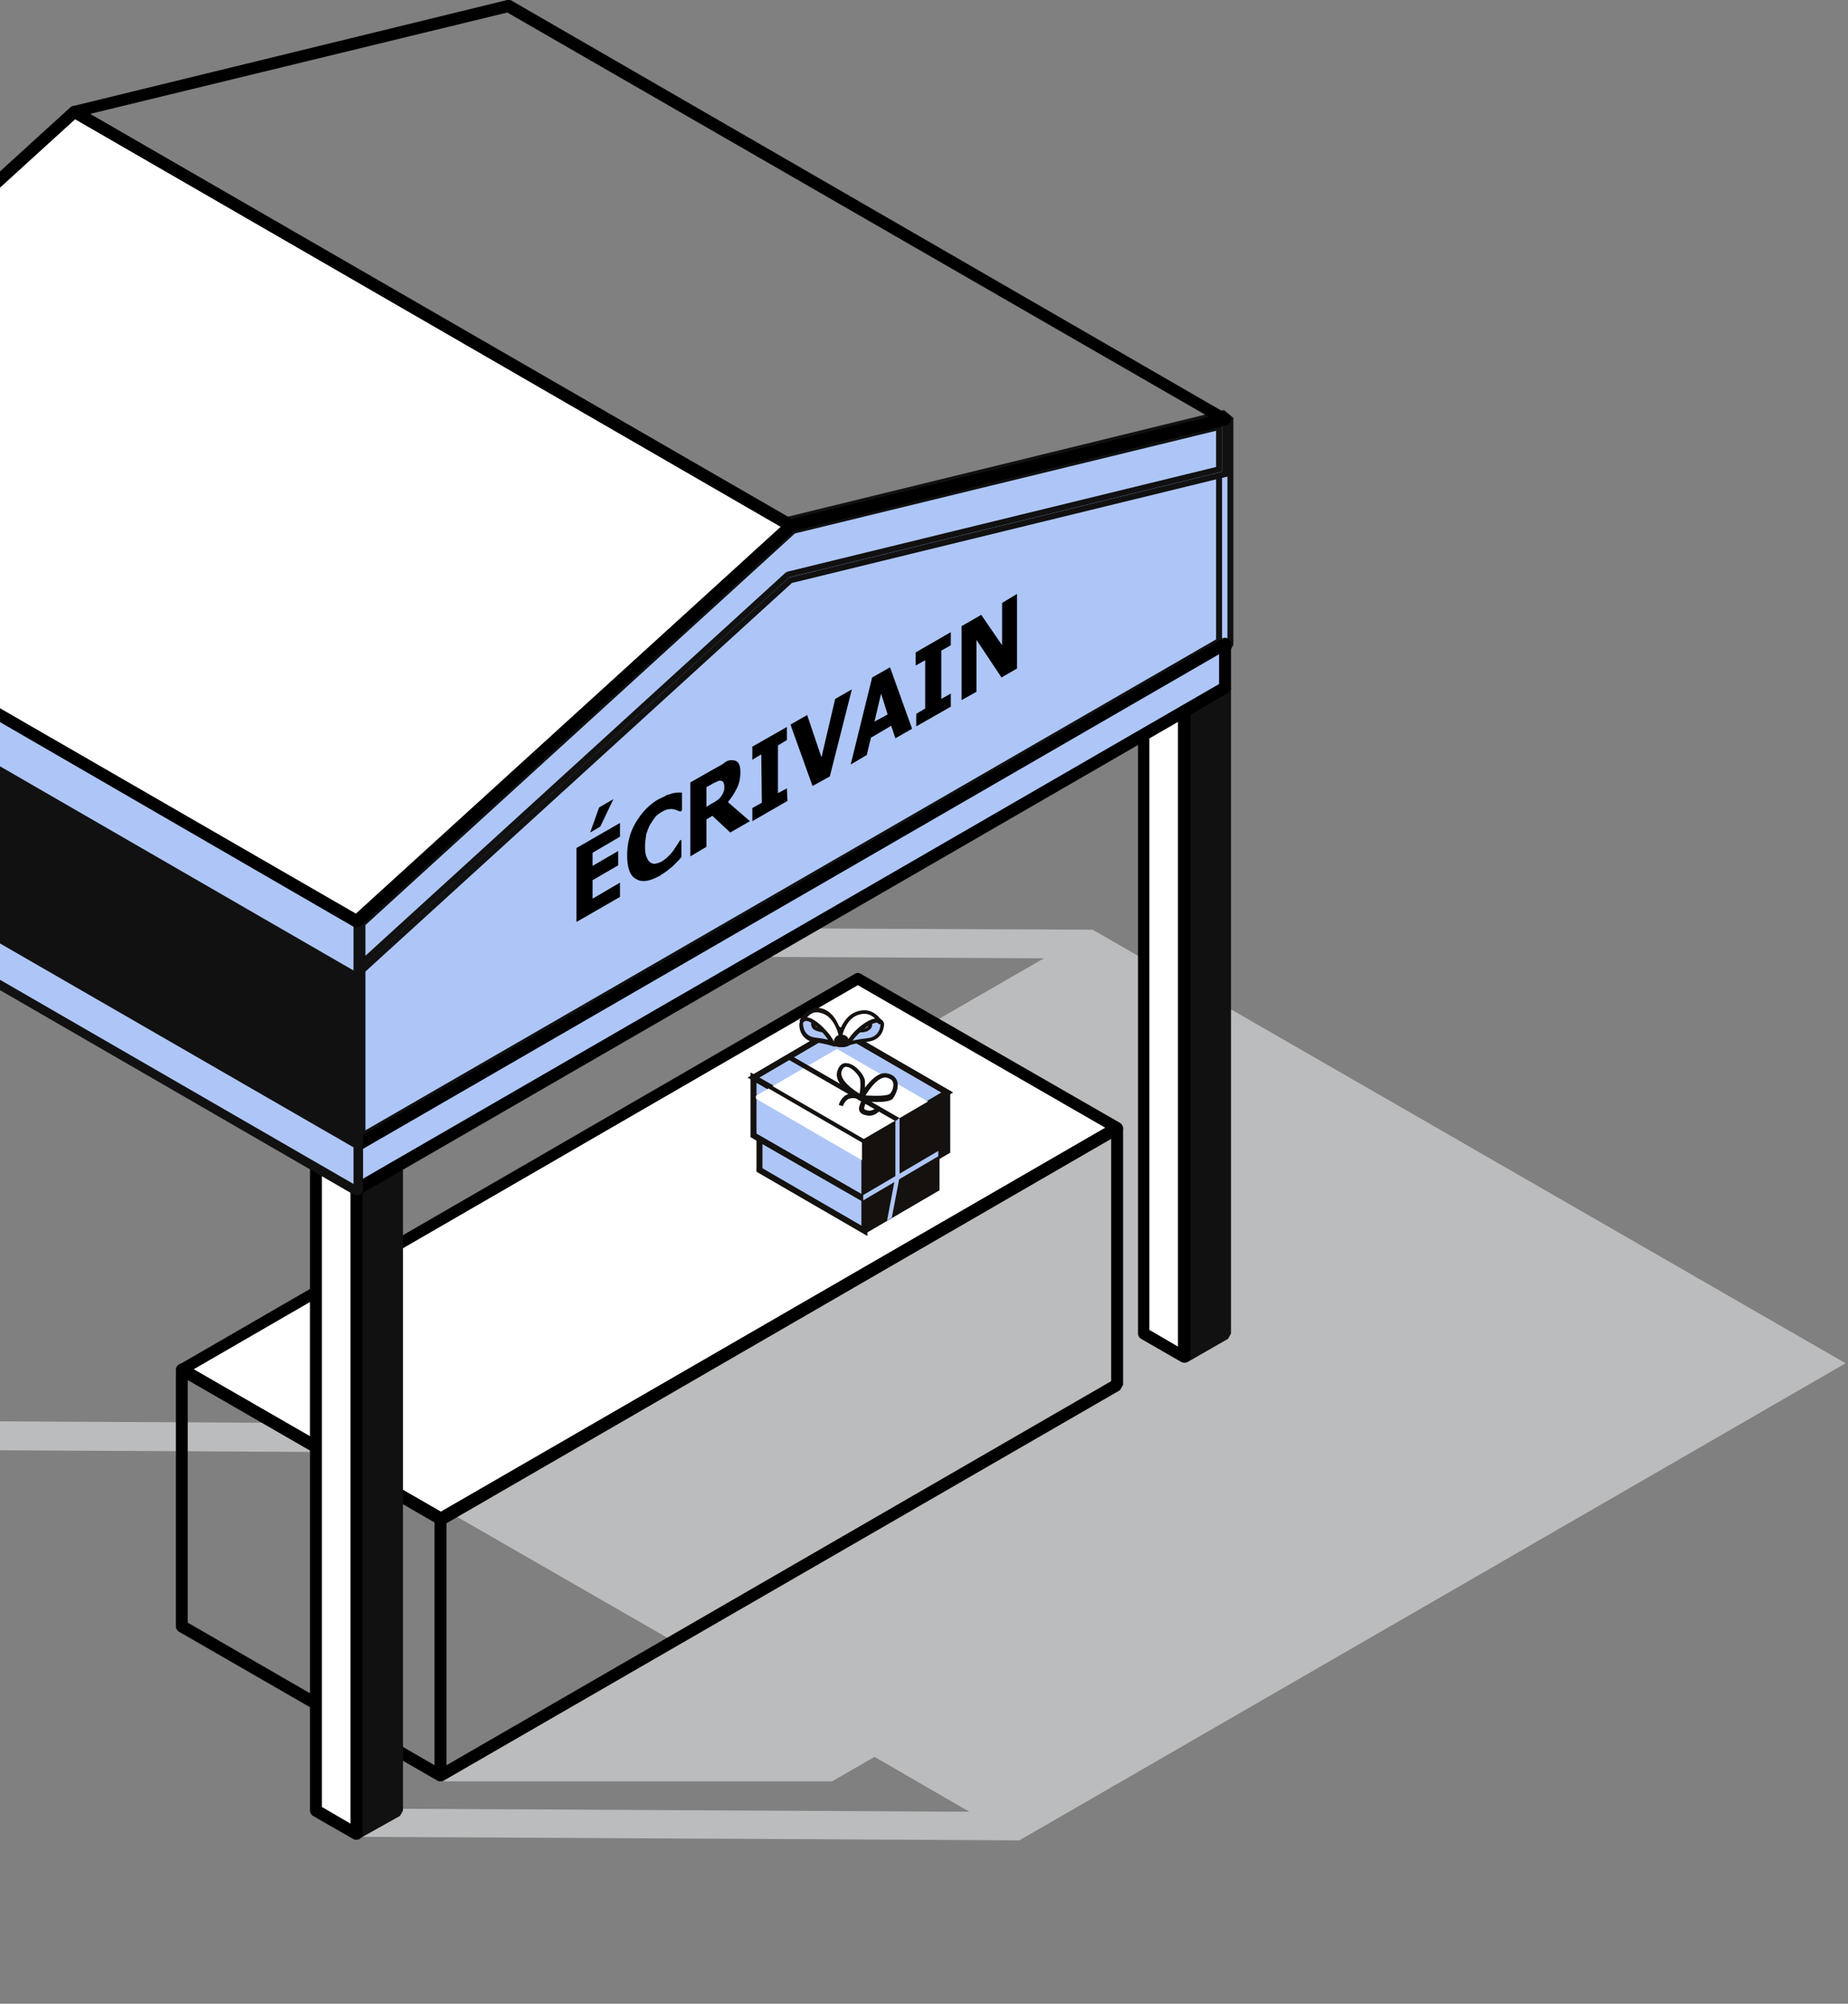 <svg width="310" height="336" viewBox="0 0 310 336" fill="none" xmlns="http://www.w3.org/2000/svg">
<rect x="0" y="0" width="310" height="336" fill="#808080" stroke="none"/>
<g clip-path="url(#clip0)">
<path d="M183.3 155.9L71.5 155.4L63.2 160.1L175.1 160.7L44.7 235.9L49.4 238.6L-45.3 238.1L-53.5 242.9L57.8 243.5L113.8 275.7L73.9 298.7H139.6L146.7 294.6L162.6 303.8L67.3 303.3L59.1 308L171 308.6L309.6 228.6L183.3 155.9Z" fill="#BABCBE"/>
<path d="M74.1 254.7L30.5 229.7L143.9 164.2L187.4 189.2L74.1 254.7Z" fill="white"/>
<path d="M74.1 255.7C73.9 255.7 73.8 255.7 73.6 255.6L30.1 230.6C29.8 230.4 29.6 230.1 29.6 229.7C29.6 229.3 29.8 229 30.1 228.8L143.4 163.3C143.7 163.1 144.1 163.1 144.4 163.3L187.9 188.3C188.2 188.5 188.4 188.8 188.4 189.2C188.4 189.6 188.2 189.9 187.9 190.1L74.6 255.6C74.4 255.6 74.2 255.7 74.1 255.7ZM32.5 229.6L74 253.5L185.4 189.1L143.9 165.2L32.5 229.6Z" fill="black"/>
<path d="M74.4 298.6L72.9 297.7V254.7L73.4 253.8L186.9 188.3L188.4 189.2V232.2L187.9 233.1L74.4 298.6ZM74.9 255.3V296L186.4 231.6V190.9L74.9 255.3Z" fill="black"/>
<path d="M73.9 298.7C73.7 298.7 73.6 298.7 73.4 298.6L30 273.6C29.7 273.4 29.5 273.1 29.5 272.7V229.7C29.5 229.3 29.7 229 30 228.8C30.3 228.6 30.7 228.6 31 228.8L74.4 253.8C74.7 254 74.9 254.3 74.9 254.7V297.7C74.9 298.1 74.7 298.4 74.4 298.6C74.3 298.7 74.1 298.7 73.9 298.7ZM31.5 272.1L72.9 296V255.3L31.5 231.4V272.1Z" fill="black"/>
<path d="M205.5 108L59.8 192.1V154.5L132.6 88.1L205.5 70.4V108Z" fill="#AEC6F7" stroke="#111111" stroke-miterlimit="10"/>
<path d="M60.3 192.9L58.8 192V154.4L59.1 153.7L132.4 87.1L205.2 69.3L206.4 70.3V108L205.9 108.9L60.3 192.9ZM60.8 154.9V190.4L204.5 107.5V71.6L133.1 89L60.8 154.9Z" fill="#AEC6F7" stroke="#111111" stroke-miterlimit="10"/>
<path d="M205.5 70.4L132.6 88.1L59.8 154.5V163.6L132.6 97.3L205.5 79.5V70.4Z" fill="#AEC6F7" stroke="#111111" stroke-miterlimit="10"/>
<path d="M60.8 154.9V161.4L132 96.5C132.1 96.4 132.3 96.3 132.4 96.3L204.5 78.7V71.6L133.1 89L60.8 154.9Z" fill="#AEC6F7" stroke="#111111" stroke-miterlimit="10"/>
<path d="M66.6 303.6L59.8 307.5V199.2L66.6 195.3V303.6Z" fill="#111111"/>
<path d="M60.3 308.3L58.8 307.4V199.2L59.3 198.3L66.1 194.4L67.6 195.3V303.6L67.1 304.5L60.3 308.3ZM60.8 199.8V305.8L65.6 303V197L60.8 199.8Z" fill="#111111"/>
<path d="M53 303.6L59.8 307.5V199.2L53 195.3V303.6Z" fill="white"/>
<path d="M59.8 308.5C59.6 308.5 59.5 308.5 59.3 308.4L52.5 304.5C52.2 304.3 52 304 52 303.6V195.3C52 194.9 52.2 194.6 52.5 194.4C52.8 194.2 53.2 194.2 53.5 194.4L60.3 198.3C60.6 198.5 60.8 198.8 60.8 199.2V307.5C60.8 307.9 60.6 308.2 60.3 308.4C60.2 308.4 60 308.5 59.8 308.5ZM54 303L58.8 305.8V199.8L54 197V303Z" fill="black"/>
<path d="M205.5 223.6L198.7 227.5V119.2L205.5 115.3V223.6Z" fill="#111111"/>
<path d="M199.2 228.4L197.7 227.5V119.2L198.2 118.3L205 114.4L206.5 115.3V223.6L206 224.5L199.2 228.4ZM199.7 119.8V225.8L204.5 223V117L199.7 119.8Z" fill="#111111"/>
<path d="M191.9 223.6L198.7 227.5V119.2L191.9 123.1V223.6Z" fill="white"/>
<path d="M198.7 228.5C198.5 228.5 198.4 228.5 198.2 228.4L191.4 224.5C191.1 224.3 190.9 224 190.9 223.6V123.1C190.9 122.7 191.1 122.4 191.4 122.2L198.2 118.3C198.5 118.1 198.9 118.1 199.2 118.3C199.5 118.5 199.7 118.8 199.7 119.2V227.5C199.7 227.9 199.5 228.2 199.2 228.4C199 228.5 198.8 228.5 198.7 228.5ZM192.8 223L197.6 225.8V121L192.8 123.7V223Z" fill="black"/>
<path d="M205.5 115.3L59.8 199.4V192.1L205.5 108V115.3Z" fill="#AEC6F7" stroke="#111111" stroke-miterlimit="10"/>
<path d="M59.8 200.4C59.6 200.4 59.5 200.4 59.3 200.3C59 200.1 58.8 199.8 58.8 199.4V192.1C58.8 191.7 59 191.4 59.3 191.2L205 107.1C205.3 106.9 205.7 106.9 206 107.1C206.3 107.3 206.5 107.6 206.5 108V115.3C206.5 115.7 206.3 116 206 116.2L60.4 200.3C60.2 200.4 60 200.4 59.8 200.4ZM60.8 192.7V197.7L204.5 114.7V109.7L60.8 192.7Z" fill="black"/>
<path d="M-60.4 130L59.8 199.4V154.5L-60.4 85.1V130Z" fill="#111111"/>
<path d="M59.8 200.4C59.6 200.4 59.5 200.4 59.3 200.3L-60.8 130.9C-61.1 130.7 -61.3 130.4 -61.3 130V85.1C-61.3 84.7 -61.1 84.4 -60.8 84.2C-60.5 84 -60.1 84 -59.8 84.2L60.4 153.6C60.7 153.8 60.9 154.1 60.9 154.5V199.4C60.9 199.8 60.7 200.1 60.4 200.3C60.2 200.4 60 200.4 59.8 200.4ZM-59.4 129.4L58.8 197.6V155L-59.4 86.8V129.4Z" fill="#111111"/>
<path d="M-60.4 130L59.8 199.4V192.1L-60.4 122.8V130Z" fill="#AEC6F7" stroke="#111111" stroke-miterlimit="10"/>
<path d="M-60.4 94.2L59.8 163.6V154.5L-60.4 85.1V94.2Z" fill="#AEC6F7" stroke="#111111" stroke-miterlimit="10"/>
<path d="M132.6 88.1L12.5 18.7L-60.4 85.1L59.8 154.5L132.6 88.1Z" fill="white"/>
<path d="M59.8 155.5C59.6 155.5 59.5 155.5 59.3 155.4L-60.8 85.9C-61.1 85.7 -61.3 85.5 -61.3 85.1C-61.3 84.8 -61.2 84.5 -61 84.3L11.8 18C12.1 17.7 12.6 17.7 13 17.9L133.2 87.3C133.5 87.5 133.7 87.7 133.7 88.1C133.7 88.4 133.6 88.7 133.4 88.9L60.6 155.2C60.3 155.4 60.1 155.5 59.8 155.5ZM-58.7 84.9L59.7 153.2L131 88.3L12.6 20L-58.7 84.9Z" fill="black"/>
<path d="M132.6 89.1C132.4 89.1 132.3 89.1 132.1 89L12 19.6C11.6 19.4 11.5 19 11.5 18.6C11.6 18.2 11.9 17.9 12.2 17.8L85.1 -8.25487e-05C85.3 -0.1 85.6 -8.2545e-05 85.8 0.1L206 69.5C206.4 69.7 206.5 70.1 206.5 70.5C206.4 70.9 206.1 71.2 205.8 71.3L133 89.1C132.8 89.1 132.7 89.1 132.6 89.1ZM15.1 19.1L132.8 87L202.8 69.9L85.1 2.1L15.1 19.1Z" fill="black"/>
<path d="M104 138L96.7 142.2V154.6L104 150.4V148L99.4 150.7V147.6L103.7 145.1V142.7L99.4 145.2V143L104 140.3V138ZM102.9 134L100.5 135.4L99 139.6L100.7 138.6L102.9 134Z" fill="black"/>
<path d="M110.5 134C108.9 134.9 107.6 136.3 106.6 138C105.6 139.7 105.2 141.6 105.2 143.5C105.2 145.5 105.7 146.9 106.7 147.4C107.7 148 108.9 147.8 110.6 146.9C111.1 146.6 111.5 146.3 111.8 146.1C112.1 145.9 112.4 145.6 112.8 145.3C113.1 145 113.3 144.8 113.6 144.5C113.9 144.2 114.1 144 114.3 143.7V140.8L114 141C113.9 141.2 113.7 141.5 113.5 141.8C113.3 142.1 113.1 142.4 112.9 142.7C112.7 143 112.4 143.3 112.1 143.6C111.8 143.9 111.4 144.2 111.1 144.4C110.8 144.6 110.4 144.7 110.1 144.8C109.8 144.9 109.4 144.8 109.2 144.7C108.9 144.5 108.7 144.3 108.5 143.8C108.3 143.4 108.2 142.8 108.2 142C108.2 141.3 108.3 140.6 108.4 139.9C108.6 139.3 108.8 138.7 109.1 138.2C109.4 137.7 109.7 137.3 110 136.9C110.3 136.6 110.7 136.3 111.1 136.1C111.4 135.9 111.7 135.8 112.1 135.7C112.4 135.7 112.7 135.6 112.9 135.7C113.2 135.7 113.4 135.8 113.6 135.9C113.8 136 114 136 114.1 136.1L114.4 135.9V132.9C114.2 132.9 114 132.9 113.7 132.9C113.4 132.9 113.1 133 112.9 133C112.6 133.1 112.3 133.2 111.9 133.3C111.4 133.6 111 133.8 110.5 134Z" fill="black"/>
<path d="M118.5 135.3V132L119.4 131.5C119.7 131.3 120 131.2 120.2 131.1C120.4 131 120.6 130.9 120.8 130.9C121 130.9 121.2 131 121.3 131.1C121.4 131.3 121.5 131.5 121.5 131.8C121.5 132.2 121.5 132.5 121.4 132.7C121.3 133 121.2 133.2 121 133.5C120.8 133.8 120.6 134 120.3 134.2C120 134.4 119.7 134.6 119.3 134.8L118.5 135.3ZM120.2 128.7L115.8 131.2V143.6L118.5 142V137.4L119.5 136.8L122.5 139.6L125.8 137.7L122.1 134.5C122.7 133.8 123.2 133 123.6 132.2C124 131.4 124.2 130.5 124.2 129.5C124.2 128.8 124.1 128.3 123.9 128C123.7 127.7 123.4 127.5 123 127.5C122.6 127.4 122.2 127.5 121.8 127.7C121.3 128.1 120.8 128.4 120.2 128.7Z" fill="black"/>
<path d="M132 121.9L126.2 125.2V127.4L127.7 126.5L127.8 134.6L126.2 135.5V137.7L132.1 134.3L132 132.2L130.5 133V125L132 124.1V121.9Z" fill="black"/>
<path d="M142.9 115.6L140.1 117.2L137.8 127L135.4 119.9L132.6 121.5L136.3 131.8L139.2 130.2L142.9 115.6Z" fill="black"/>
<path d="M146.7 121L147.8 116.3L148.9 119.8L146.7 121ZM149.3 111.9L146.3 113.6L142.7 128.2L145.4 126.6L146.1 123.7L149.5 121.7L150.2 123.8L153 122.2L149.3 111.9Z" fill="black"/>
<path d="M159.5 106L153.6 109.4V111.6L155.2 110.7V118.8L153.7 119.7V121.8L159.5 118.5V116.3L157.9 117.2V109.1L159.5 108.2V106Z" fill="black"/>
<path d="M170.6 99.6L168.1 101.1V108.2L164.6 103.1L161.3 105V117.4L163.8 116V107.3L168 113.6L170.6 112.1V99.6Z" fill="black"/>
<path d="M126.4 180.69V190.39L145 201.09V191.39L126.4 180.69Z" fill="#AEC6F7" stroke="#111111" stroke-miterlimit="10"/>
<path d="M158.9 183.19L145 191.39L126.4 180.69L140.4 172.49L158.9 183.19Z" fill="#AEC6F7" stroke="#111111" stroke-miterlimit="10"/>
<path d="M158.9 186.59L145 194.79L126.4 183.99L140.4 175.89L158.9 186.59Z" fill="white"/>
<path d="M140.4 172.09L126 180.49V190.69L145 201.69L159.4 193.29V183.09L140.4 172.09ZM144.6 200.39L126.8 190.09V181.29L144.6 191.59V200.39ZM127.1 180.69L140.3 172.99L158.1 183.29L144.9 190.99L127.1 180.69Z" fill="#15110E"/>
<path d="M145 201.09V206.39L127.4 196.19V190.99L145 201.09Z" fill="#AEC6F7" stroke="#111111" stroke-miterlimit="10"/>
<path d="M145 200.69L127 190.29V196.49L145.1 206.89L157.6 199.59V193.29L145 200.69ZM127.8 195.99V191.59L144.6 201.29L144.7 205.69L127.8 195.99Z" fill="#15110E"/>
<path d="M144.8 201.29V200.39L157.4 192.99V193.89L144.8 201.29Z" fill="#AEC6F7"/>
<path d="M150.2 187.99L132.1 177.59L132.5 176.89L150.9 187.49L150.2 187.99Z" fill="#15110E"/>
<path d="M149.6 204.19L148.8 204.69L150.2 197.29V187.99L150.9 187.49V197.39L149.6 204.19Z" fill="#AEC6F7"/>
<path d="M150.5 181.29C150.3 180.79 149.9 180.19 148.8 179.99C147.4 179.69 146 181.19 145.1 182.39C145.1 181.99 145.1 181.69 145.1 181.29C145 180.19 143.4 178.39 142.1 178.29C141.7 178.19 140.9 178.29 140.5 179.49C139.7 181.79 143 183.69 144.1 184.29L144 184.49L144.5 184.59L144.9 184.79V184.69C145.4 184.69 146.2 184.79 147 184.79C148.2 184.79 149.4 184.69 149.8 184.19C150.4 183.29 150.8 182.19 150.5 181.29ZM141.2 179.59C141.4 178.99 141.7 178.89 141.9 178.89H142C143 178.99 144.3 180.49 144.3 181.19C144.4 181.99 144.3 182.79 144.2 183.39C143 182.69 140.7 180.99 141.2 179.59ZM149.3 183.39C148.9 183.79 147 183.79 145.2 183.69C145.9 182.49 147.4 180.49 148.7 180.69C149.3 180.79 149.7 181.09 149.8 181.49C150 182.09 149.7 182.99 149.3 183.39Z" fill="#15110E"/>
<path d="M145.8 187.09C145.5 187.09 145.2 186.99 144.8 186.89C143.8 186.39 144.1 185.59 144.3 185.09C144.4 184.89 144.5 184.59 144.4 184.49C144.4 184.39 144.2 184.39 144.1 184.29C143.4 184.09 142.8 184.09 142.3 184.29C141.6 184.69 141.4 185.49 141.4 185.49L140.7 185.29C140.7 185.29 141 184.09 142 183.59C142.7 183.19 143.5 183.19 144.4 183.49C144.8 183.59 145.1 183.79 145.2 184.09C145.4 184.49 145.3 184.89 145.1 185.29C144.9 185.89 144.9 185.99 145.2 186.09C146.3 186.59 147 185.69 147.1 185.59L147.7 186.09C147.3 186.59 146.7 187.09 145.8 187.09Z" fill="#15110E"/>
<path d="M148 171.79C148 171.79 148.1 174.19 145.5 174.49C143.6 174.69 142.3 175.09 142 175.19C141.9 175.19 141.6 174.99 141.6 174.99L141.5 173.79C141.5 173.79 143.3 172.99 143.4 172.99C143.5 172.99 144.9 173.09 145.6 172.69C146.2 172.29 146 171.69 145.8 171.19C145.5 170.69 146 170.49 146 170.49L147.8 171.39L147.9 171.49C147.8 171.39 147.9 171.59 148 171.79Z" fill="#AEC6F7"/>
<path d="M142 175.49C141.9 175.49 141.8 175.49 141.8 175.39C141.7 175.39 141.4 175.19 141.3 174.99V174.89L141.2 173.39L141.4 173.29C143.2 172.49 143.3 172.49 143.4 172.49H143.5C144.8 172.59 145.3 172.39 145.4 172.29C145.7 172.09 145.8 171.89 145.5 171.19C145.3 170.89 145.4 170.59 145.4 170.49C145.5 170.19 145.8 170.09 145.8 170.09L145.9 169.99L147.9 170.99L148 171.09C148.2 171.29 148.3 171.49 148.3 171.69C148.3 171.69 148.4 174.39 145.5 174.69C143.6 174.89 142.4 175.29 142.1 175.39L142 175.49ZM141.9 174.69C141.9 174.69 142 174.69 142 174.79C142.4 174.59 143.7 174.29 145.5 174.09C147.6 173.89 147.7 171.99 147.7 171.79C147.7 171.69 147.6 171.59 147.5 171.49L146 170.69C146 170.69 146 170.79 146 170.89C146.2 171.19 146.7 172.19 145.7 172.79C145.3 173.09 144.5 173.19 143.4 173.09C143.2 173.19 142.5 173.49 141.8 173.79L141.9 174.69Z" fill="#15110E"/>
<path d="M147.9 171.49C147 169.89 143.1 173.29 142.5 174.79C142.3 175.09 141.8 175.29 141.4 175.09L140.7 174.79C140.7 174.79 141.2 170.39 144.3 169.69C146.7 169.19 147.9 171.49 147.9 171.49Z" fill="white"/>
<path d="M141.8 175.49C141.6 175.49 141.5 175.49 141.3 175.39L140.4 174.99V174.79C140.4 174.59 140.9 170.19 144.2 169.49C146.7 168.89 148 171.29 148.1 171.49L147.5 171.79C147.4 171.69 147.3 171.49 147 171.49C145.7 171.59 143.2 173.89 142.7 174.99C142.6 175.29 142.2 175.49 141.8 175.49ZM141.1 174.59L141.5 174.79C141.8 174.89 142.1 174.79 142.1 174.69C142.6 173.39 145.2 170.99 146.8 170.79C146.3 170.29 145.4 169.79 144.3 170.09C141.9 170.59 141.2 173.69 141.1 174.59Z" fill="#15110E"/>
<path d="M134.4 171.59C134.4 171.59 134.3 174.09 136.7 174.39C138.5 174.59 139.7 174.99 140 175.09C140.1 175.09 140.4 174.89 140.4 174.79L140.5 173.49C140.5 173.49 139 172.99 138.9 172.99C138.8 172.99 137.2 172.79 136.7 172.39C136.1 171.99 136.3 171.39 136.5 170.79C136.8 170.19 136.3 169.99 136.3 169.99L134.6 170.89L134.5 170.99C134.5 171.19 134.4 171.39 134.4 171.59Z" fill="#AEC6F7"/>
<path d="M140 175.49H139.9C139.6 175.39 138.5 174.99 136.7 174.79C134.5 174.49 134 172.59 134.1 171.69C134.1 171.49 134.2 171.19 134.4 170.99L134.6 170.79L136.4 169.79L136.5 169.89C136.5 169.89 136.8 169.99 136.9 170.29C137 170.49 137 170.69 136.9 170.99C136.6 171.69 136.7 171.99 137 172.19C137.5 172.49 138.9 172.69 139.1 172.69C139.2 172.69 139.2 172.69 140.8 173.29L141 173.39L140.9 174.99C140.8 175.19 140.4 175.39 140.4 175.39C140.2 175.39 140.1 175.49 140 175.49ZM134.7 171.59C134.7 171.79 134.7 173.79 136.8 173.99C138.5 174.19 139.6 174.49 140.1 174.69C140.1 174.69 140.2 174.69 140.2 174.59L140.3 173.69C139.7 173.49 139.1 173.29 139 173.29C139 173.29 137.3 173.09 136.6 172.69C135.7 172.09 136.2 170.99 136.3 170.69C136.3 170.59 136.4 170.49 136.3 170.49L134.9 171.29C134.8 171.39 134.7 171.49 134.7 171.59Z" fill="#15110E"/>
<path d="M134.5 171.29C135.4 169.59 139 173.19 139.6 174.69C139.8 175.09 140.2 175.19 140.6 174.99L141.2 174.69C141.2 174.69 140.8 170.09 137.8 169.39C135.6 168.89 134.5 171.29 134.5 171.29Z" fill="white"/>
<path d="M140.2 175.49C140.1 175.49 140 175.49 139.8 175.39C139.5 175.29 139.3 175.09 139.2 174.89C138.7 173.69 136.4 171.19 135.2 171.19C135 171.19 134.8 171.29 134.7 171.49L134.1 171.19C134.5 170.29 135.9 168.59 137.8 169.09C140.9 169.89 141.4 174.49 141.4 174.69V174.89L140.6 175.29C140.5 175.39 140.4 175.49 140.2 175.49ZM135.4 170.59C137 170.79 139.4 173.49 139.9 174.69C139.9 174.79 140 174.79 140.1 174.89C140.2 174.89 140.3 174.89 140.5 174.89L140.9 174.69C140.8 173.79 140.1 170.49 137.8 169.89C136.6 169.49 135.9 169.99 135.4 170.59Z" fill="#15110E"/>
<path d="M142.1 174.89C142.1 174.79 142.1 174.79 142.1 174.69C142.1 174.49 141.9 173.89 141.2 173.89C140.5 173.89 140.3 174.39 140.2 174.59C140.2 174.69 140.2 174.79 140.2 174.79C140.3 174.99 140.5 175.19 140.8 175.19H141.5C141.8 175.29 142 175.09 142.1 174.89Z" fill="#14100D"/>
<path d="M141.5 175.59H140.8C140.4 175.59 140 175.29 139.9 174.89C139.9 174.69 139.9 174.59 139.9 174.49C140 173.89 140.5 173.49 141.2 173.49C142 173.49 142.4 174.09 142.4 174.59C142.4 174.69 142.4 174.79 142.4 174.89C142.3 175.39 141.9 175.59 141.5 175.59ZM141.2 174.19C140.8 174.19 140.6 174.39 140.5 174.69V174.79C140.5 174.89 140.7 174.99 140.8 174.99H141.5C141.6 174.99 141.8 174.89 141.8 174.79C141.8 174.79 141.8 174.79 141.8 174.69C141.8 174.19 141.3 174.19 141.2 174.19Z" fill="#15110E"/>
</g>
<defs>
<clipPath id="clip0">
<rect width="386.6" height="335.9" fill="white" transform="translate(-77)"/>
</clipPath>
</defs>
</svg>
